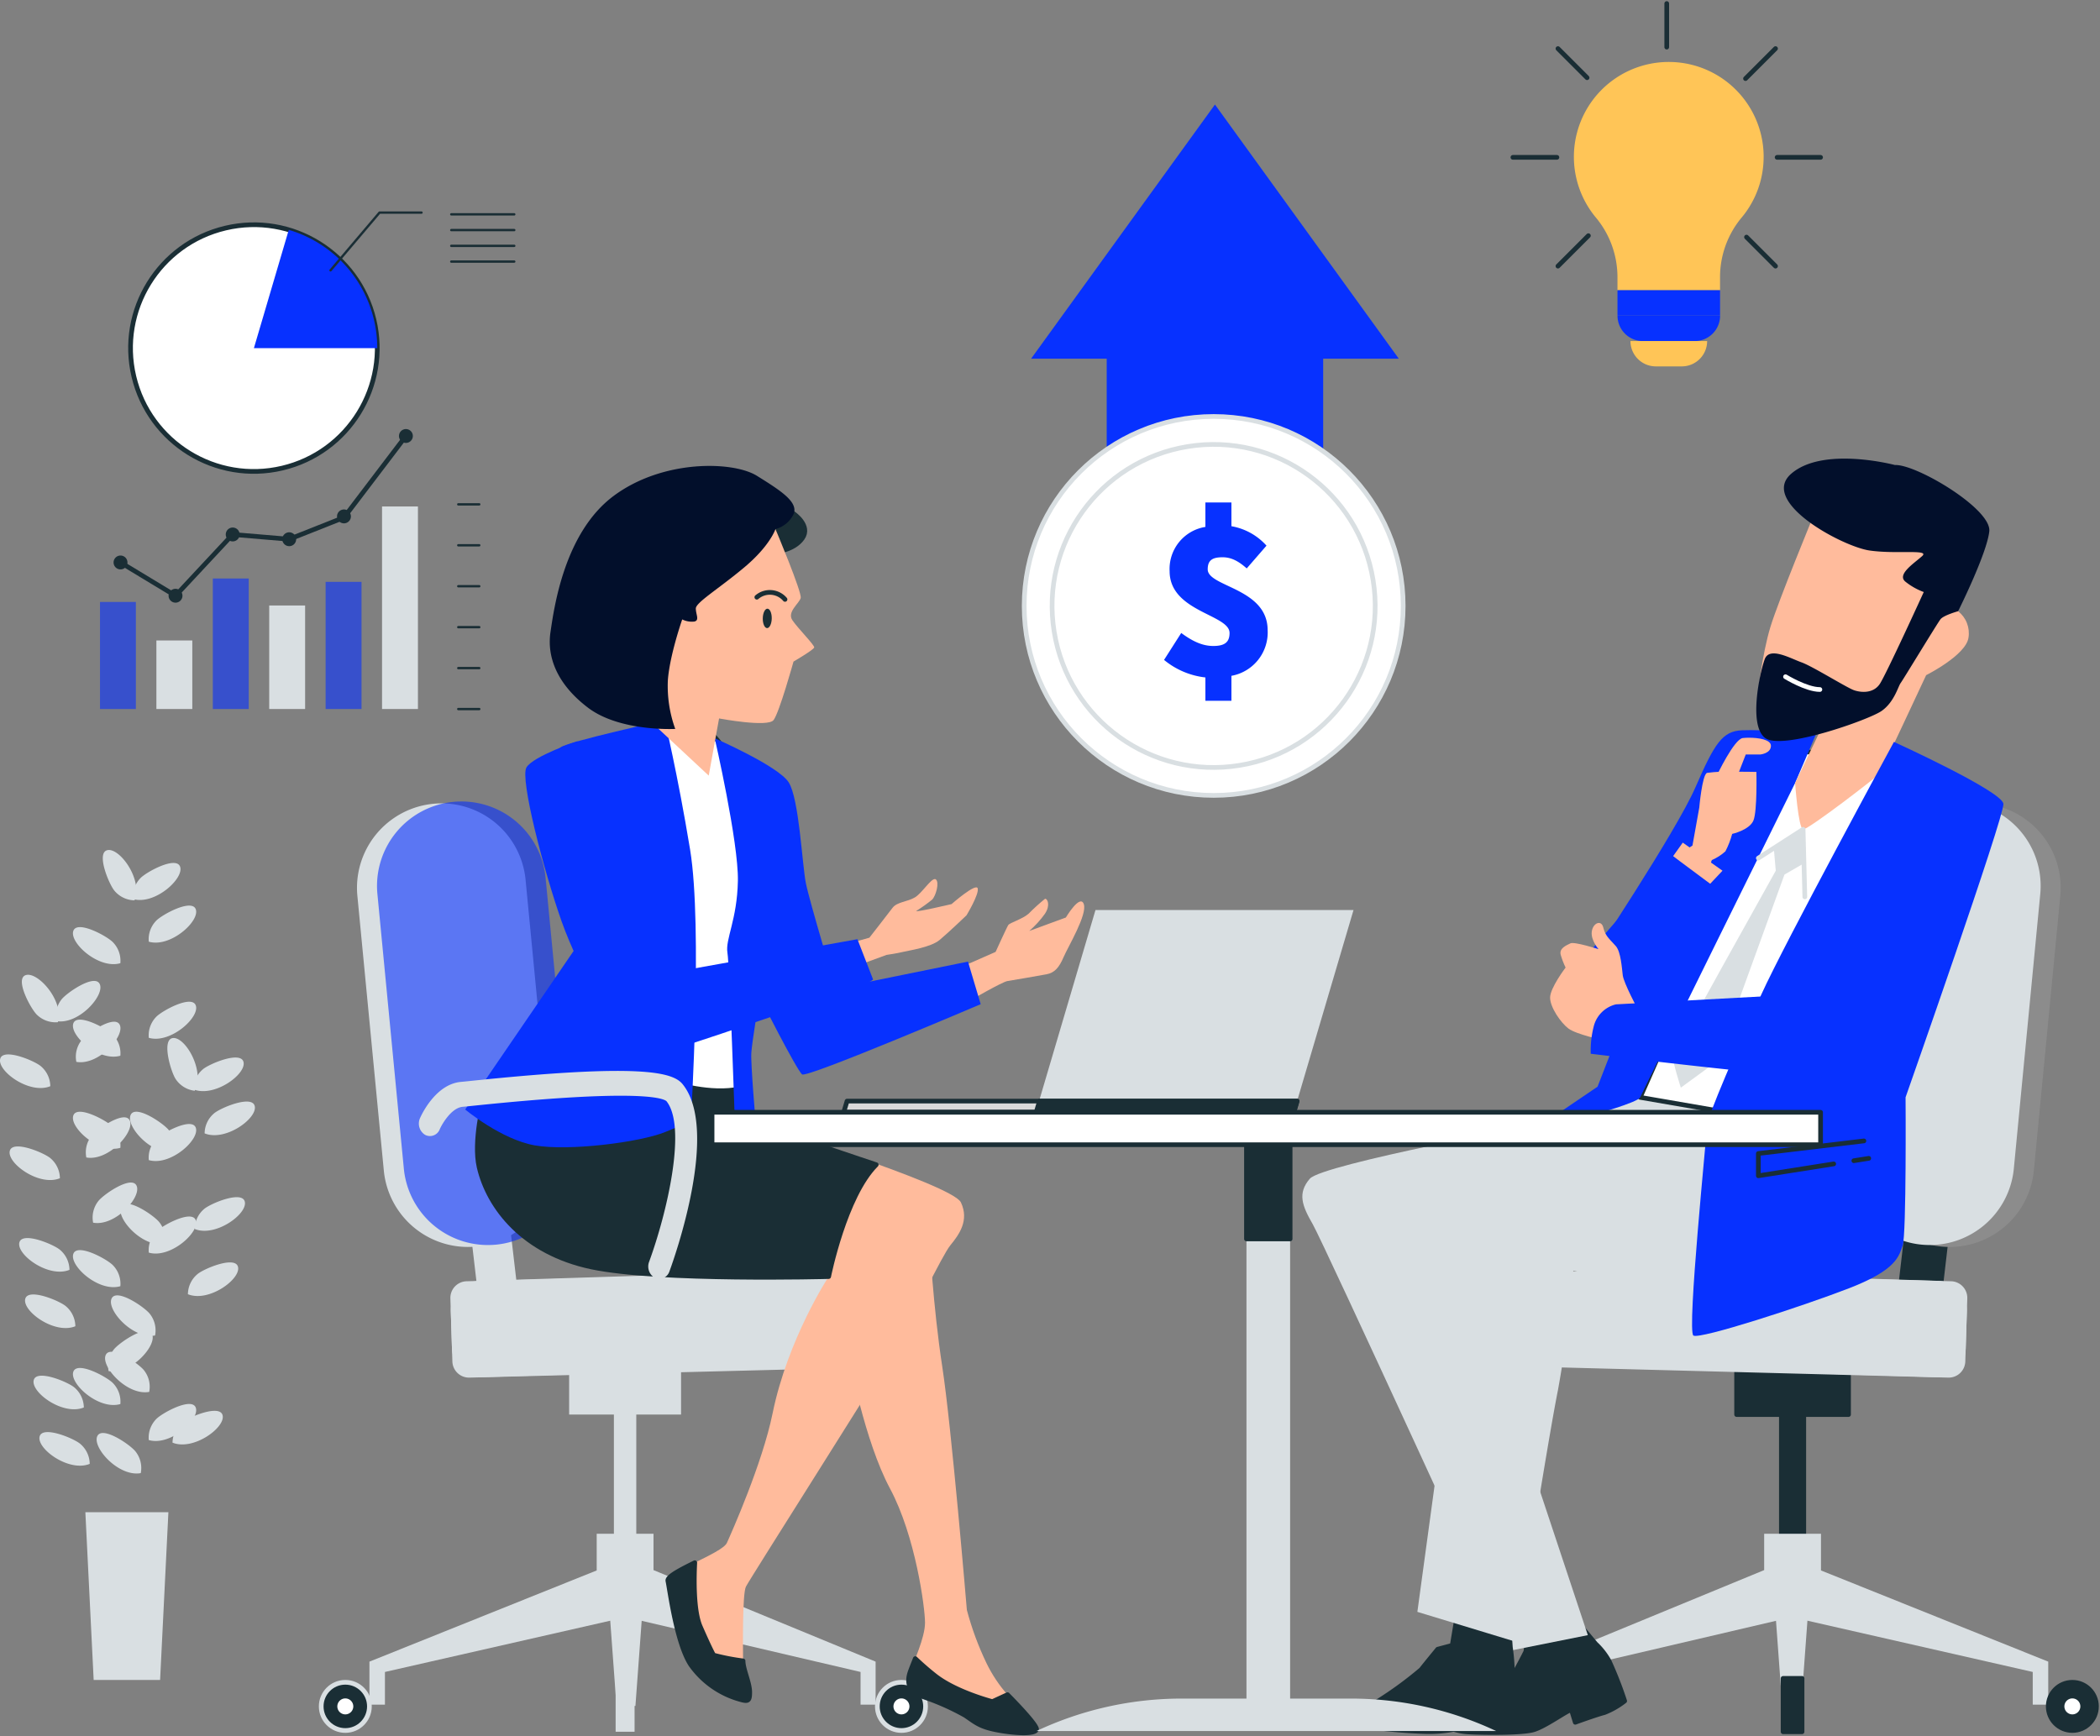 <svg id="Group_30769" data-name="Group 30769" xmlns="http://www.w3.org/2000/svg" xmlns:xlink="http://www.w3.org/1999/xlink" width="447.242" height="369.865" viewBox="0 0 447.242 369.865">
  <rect x="0" y="0" width="447.242" height="369.865" fill="#808080" stroke="none"/>
  <defs>
    <clipPath id="clip-path">
      <rect id="Rectangle_50738" data-name="Rectangle 50738" width="447.242" height="369.865" fill="none"/>
    </clipPath>
    <clipPath id="clip-path-3">
      <rect id="Rectangle_50691" data-name="Rectangle 50691" width="7.645" height="22.806" fill="none"/>
    </clipPath>
    <clipPath id="clip-path-4">
      <rect id="Rectangle_50694" data-name="Rectangle 50694" width="7.645" height="27.801" fill="none"/>
    </clipPath>
    <clipPath id="clip-path-5">
      <rect id="Rectangle_50697" data-name="Rectangle 50697" width="7.645" height="27.088" fill="none"/>
    </clipPath>
    <clipPath id="clip-path-6">
      <path id="Path_20988" data-name="Path 20988" d="M262.884,69.868l-2.042,4.6s-7.659,18.549-9.361,24.165-2.892,14.807-2.553,15.827,2.553,4.595,6.468,4.765,7.318.172,7.318.172l-5.956,12.423s.681,9.7,1.7,9.869,16-11.4,16.337-11.913,9.871-20.932,9.871-20.932,8.509-4.255,9.019-8a5.948,5.948,0,0,0-2.213-5.616V90.632L295.218,79.4a73.352,73.352,0,0,0-19.74-8.679,40.33,40.33,0,0,0-9.317-1.407c-2.556,0-3.277.555-3.277.555" transform="translate(-248.871 -69.313)" fill="none"/>
    </clipPath>
    <radialGradient id="radial-gradient" cx="0.503" cy="0.499" r="0.419" gradientTransform="matrix(1.556, 0, 0, -1, 4.459, 7.322)" gradientUnits="objectBoundingBox">
      <stop offset="0" stop-color="#ffc8af"/>
      <stop offset="1" stop-color="#ffbb9c"/>
    </radialGradient>
    <clipPath id="clip-path-8">
      <path id="Path_20991" data-name="Path 20991" d="M261.382,87.853c-.465.924-.367,1.912.22,2.209s1.441-.212,1.906-1.134.369-1.911-.218-2.207a.792.792,0,0,0-.366-.086,1.984,1.984,0,0,0-1.542,1.219" transform="translate(-261.089 -86.634)" fill="none"/>
    </clipPath>
    <radialGradient id="radial-gradient-2" cx="0.5" cy="0.472" r="0.421" gradientTransform="matrix(1.217, 0, 0, -1, 27.908, 128.654)" xlink:href="#radial-gradient"/>
    <clipPath id="clip-path-10">
      <path id="Path_20998" data-name="Path 20998" d="M248.58,104.513c-1.857.206-5.568,8.046-5.568,8.046l4.744-.826,1.444-3.713h3.095s2.269-.208,2.269-1.858c0-1.319-2.639-1.715-4.646-1.715a12.264,12.264,0,0,0-1.337.066" transform="translate(-243.012 -104.447)" fill="none"/>
    </clipPath>
    <radialGradient id="radial-gradient-3" cx="0.5" cy="0.5" r="0.615" gradientTransform="matrix(0.702, 0, 0, -1, -9.423, 52.446)" xlink:href="#radial-gradient"/>
    <clipPath id="clip-path-11">
      <path id="Path_20999" data-name="Path 20999" d="M243.3,109.512c-1.032.414-1.65,7.428-1.65,7.428l-1.443,8.046-1.858,1.237,5.365,3.507.618-1.649a10.527,10.527,0,0,0,2.889-1.858,18.435,18.435,0,0,0,1.443-3.713s3.715-.826,4.539-2.887.618-10.315.618-10.315-2.373-.053-4.873-.053a33.729,33.729,0,0,0-5.648.257" transform="translate(-238.349 -109.255)" fill="none"/>
    </clipPath>
    <radialGradient id="radial-gradient-4" cx="0.494" cy="0.5" r="0.443" gradientTransform="matrix(1.306, 0, 0, -1, 6.997, 20.073)" xlink:href="#radial-gradient"/>
    <clipPath id="clip-path-12">
      <path id="Path_21000" data-name="Path 21000" d="M236.84,122.188l7.222,6.6,3.3-3.507L238.9,119.3Z" transform="translate(-236.84 -119.299)" fill="none"/>
    </clipPath>
    <radialGradient id="radial-gradient-5" cx="0.5" cy="0.5" r="0.528" gradientTransform="matrix(0.902, 0, 0, -1, -3.321, 40.121)" xlink:href="#radial-gradient"/>
    <clipPath id="clip-path-14">
      <path id="Path_21002" data-name="Path 21002" d="M228.3,132.543c-.206,1.857,1.446,3.712,1.446,3.712s-5.159-1.65-5.983-1.237-2.476,1.032-2.063,2.476a17.575,17.575,0,0,0,1.031,2.681s-3.3,4.333-3.3,6.4,2.27,5.363,3.921,6.6,7.426,2.475,7.426,2.475l7.428-6.394s-3.1-5.777-3.3-7.428-.414-4.951-1.446-6.189-2.269-2.063-2.681-3.919c-.163-.731-.549-1.046-.97-1.047-.648,0-1.38.748-1.506,1.873" transform="translate(-219.426 -130.67)" fill="none"/>
    </clipPath>
    <radialGradient id="radial-gradient-6" cx="0.5" cy="0.5" r="0.442" gradientTransform="matrix(1.33, 0, 0, -1, 5.81, 13.874)" xlink:href="#radial-gradient"/>
    <clipPath id="clip-path-16">
      <rect id="Rectangle_50721" data-name="Rectangle 50721" width="41.617" height="94.485" fill="none"/>
    </clipPath>
    <clipPath id="clip-path-17">
      <path id="Path_21016" data-name="Path 21016" d="M120.231,200.871s3.215,17.557,8.655,27.7,7.465,25.375,7.465,28.59-2.472,8.409-3.214,10.635-.011,4.191,2.215,4.933a52.88,52.88,0,0,1,9.507,4.152c2.225,1.485,3.036,2.427,6.993,3.168s7.993.852,8.242-.137-6.182-7.419-6.182-7.419a29.787,29.787,0,0,1-4.453-6.678,63.676,63.676,0,0,1-4.2-11.375s-3.262-38.977-5.24-51.837-2.72-27.2-2.72-27.2Z" transform="translate(-120.231 -175.397)" fill="none"/>
    </clipPath>
    <radialGradient id="radial-gradient-7" cx="0.497" cy="0.499" r="0.377" gradientTransform="matrix(2.63, 0, 0, -1, 7.352, 2.009)" xlink:href="#radial-gradient"/>
    <clipPath id="clip-path-19">
      <path id="Path_21019" data-name="Path 21019" d="M68.959,157.167s-2.228,8.711-1.013,14.181,9.523,18.234,23.906,21.273,50.539,2.055,50.539,2.055-8.708,13.23-11.953,29.173c-2.15,10.552-8.712,25.326-9.726,27.555s-12.966,6.28-12.561,8.1,1.823,13.17,4.863,17.83a19.1,19.1,0,0,0,10.13,7.294c2.027.606,2.431.606,2.431-1.419s-1.417-4.862-1.417-6.686-.2-14.183.608-15.8,27.351-43.356,31.4-50.244,10.331-20.261,12.156-22.49,4.052-5.267,2.228-9.116-43.68-16.761-43.68-16.761l-2.2-7.783-20.867-1.216Z" transform="translate(-67.584 -153.114)" fill="none"/>
    </clipPath>
    <radialGradient id="radial-gradient-8" cx="0.499" cy="0.5" r="0.449" gradientTransform="matrix(1.251, 0, 0, -1, 0.239, 2.112)" xlink:href="#radial-gradient"/>
    <clipPath id="clip-path-21">
      <path id="Path_21027" data-name="Path 21027" d="M154.108,127.268a42.02,42.02,0,0,0-3.5,3.18c-1.273,1.113-3.976,1.911-4.3,2.386s-2.705,5.729-2.705,5.729l-7.956,3.5,2.546,6.841s6.842-3.978,7.956-4.136,6.523-1.115,8.273-1.432,2.705-1.434,3.66-3.66,5.091-9.069,4.3-11.3-3.818,2.865-3.818,2.865l-7.8,2.865a20.784,20.784,0,0,0,3.34-3.66c1.208-1.811.555-3.194.077-3.194a.229.229,0,0,0-.077.014" transform="translate(-135.652 -127.254)" fill="none"/>
    </clipPath>
    <radialGradient id="radial-gradient-9" cx="0.487" cy="0.524" r="0.536" gradientTransform="matrix(0.827, 0, 0, -1, -1.286, 15.78)" xlink:href="#radial-gradient"/>
    <clipPath id="clip-path-23">
      <path id="Path_21029" data-name="Path 21029" d="M134.853,128.357c-1.59.954-3.818.954-4.772,2.227s-4.933,6.364-4.933,6.364l-6.206,1.751.319,5.41,9.547-3.5s2.227-.317,3.5-.636,5.887-.954,7.8-2.546,5.728-5.251,5.728-5.251,2.705-4.455,2.388-5.728-5.57,3.34-5.57,3.34-8.114,1.909-7.477,1.434a33.881,33.881,0,0,0,3.341-2.388c.794-.8,1.59-3.659.794-4.3a.341.341,0,0,0-.221-.077c-.912,0-2.774,3.02-4.234,3.9" transform="translate(-118.942 -124.462)" fill="none"/>
    </clipPath>
    <radialGradient id="radial-gradient-10" cx="0.495" cy="0.5" r="0.635" gradientTransform="matrix(0.664, 0, 0, -1, -2.032, 18.589)" xlink:href="#radial-gradient"/>
    <clipPath id="clip-path-25">
      <path id="Path_21033" data-name="Path 21033" d="M94.032,82.145C85.273,93.293,89.4,111.839,89.4,111.839l4.607,4.352,12.323,11.488,2.2-12.18s10.382,1.957,11.61.345,4.244-12.459,4.244-12.459,4.315-2.515,4.408-3.009-3.439-4.029-4.643-5.792,1.441-3.567,1.763-4.736-5.371-14.684-5.371-14.684a36.975,36.975,0,0,0-7.65-.763c-5.889,0-13.846,1.365-18.857,7.744" transform="translate(-88.43 -74.401)" fill="none"/>
    </clipPath>
    <radialGradient id="radial-gradient-11" cx="0.535" cy="0.5" r="0.444" gradientTransform="matrix(1.222, 0, 0, -1, 0.66, 9.682)" xlink:href="#radial-gradient"/>
  </defs>
  <g id="Group_30768" data-name="Group 30768" clip-path="url(#clip-path)">
    <line id="Line_76" data-name="Line 76" x2="11.023" y2="105.631" transform="translate(12.086 218.082)" fill="#d9dfe2"/>
    <line id="Line_77" data-name="Line 77" x1="4.998" y1="5.278" transform="translate(16.335 298.221)" fill="#d9dfe2"/>
    <g id="Group_30724" data-name="Group 30724">
      <g id="Group_30723" data-name="Group 30723" clip-path="url(#clip-path)">
        <path id="Path_20915" data-name="Path 20915" d="M15.459,201.542a5.661,5.661,0,0,0-1.989-4.24c-1.283-1.145-8.034-3.985-8.675-1.607-.7,2.585,6.214,7.664,10.664,5.846" transform="translate(2.395 98.26)" fill="#d9dfe2"/>
        <line id="Line_78" data-name="Line 78" x1="6.427" y1="4.005" transform="translate(11.427 295.797)" fill="#d9dfe2"/>
        <line id="Line_79" data-name="Line 79" x1="4.998" y1="5.278" transform="translate(17.589 310.234)" fill="#d9dfe2"/>
        <path id="Path_20916" data-name="Path 20916" d="M16.292,209.527a5.661,5.661,0,0,0-1.989-4.24c-1.283-1.145-8.034-3.985-8.675-1.607-.7,2.585,6.214,7.664,10.664,5.846" transform="translate(2.815 102.288)" fill="#d9dfe2"/>
        <line id="Line_80" data-name="Line 80" x1="6.427" y1="4.005" transform="translate(12.681 307.81)" fill="#d9dfe2"/>
        <line id="Line_81" data-name="Line 81" x1="4.998" y1="5.279" transform="translate(13.276 268.904)" fill="#d9dfe2"/>
        <path id="Path_20917" data-name="Path 20917" d="M13.426,182.057a5.661,5.661,0,0,0-1.989-4.24c-1.283-1.145-8.034-3.985-8.675-1.608-.7,2.586,6.214,7.665,10.664,5.848" transform="translate(1.369 88.43)" fill="#d9dfe2"/>
        <line id="Line_82" data-name="Line 82" x1="6.427" y1="4.005" transform="translate(8.367 266.482)" fill="#d9dfe2"/>
        <line id="Line_83" data-name="Line 83" x1="4.998" y1="5.278" transform="translate(14.53 280.919)" fill="#d9dfe2"/>
        <path id="Path_20918" data-name="Path 20918" d="M14.259,190.042a5.661,5.661,0,0,0-1.989-4.24c-1.283-1.145-8.034-3.985-8.675-1.607-.7,2.585,6.214,7.664,10.664,5.846" transform="translate(1.789 92.458)" fill="#d9dfe2"/>
        <line id="Line_84" data-name="Line 84" x1="6.427" y1="4.005" transform="translate(9.621 278.495)" fill="#d9dfe2"/>
        <line id="Line_85" data-name="Line 85" x1="4.998" y1="5.278" transform="translate(11.239 249.391)" fill="#d9dfe2"/>
        <path id="Path_20919" data-name="Path 20919" d="M12.072,169.086a5.661,5.661,0,0,0-1.989-4.24c-1.283-1.145-8.034-3.985-8.675-1.607-.7,2.585,6.214,7.664,10.664,5.846" transform="translate(0.686 81.886)" fill="#d9dfe2"/>
        <line id="Line_86" data-name="Line 86" x1="6.427" y1="4.005" transform="translate(6.331 246.967)" fill="#d9dfe2"/>
        <line id="Line_87" data-name="Line 87" x1="4.998" y1="5.278" transform="translate(9.194 229.791)" fill="#d9dfe2"/>
        <path id="Path_20920" data-name="Path 20920" d="M10.713,156.058a5.667,5.667,0,0,0-1.989-4.24C7.439,150.673.689,147.833.049,150.21c-.7,2.586,6.212,7.665,10.664,5.848" transform="translate(0 75.313)" fill="#d9dfe2"/>
        <line id="Line_88" data-name="Line 88" x1="6.427" y1="4.005" transform="translate(4.286 227.367)" fill="#d9dfe2"/>
        <line id="Line_89" data-name="Line 89" y1="6.197" x2="3.8" transform="translate(20.493 290.193)" fill="#d9dfe2"/>
        <path id="Path_20921" data-name="Path 20921" d="M15.414,196.99a5.662,5.662,0,0,1,1.071-4.559c1.019-1.386,7.038-5.559,8.156-3.364,1.216,2.386-4.5,8.782-9.227,7.923" transform="translate(7.72 95.065)" fill="#d9dfe2"/>
        <line id="Line_90" data-name="Line 90" y1="5.532" x2="5.788" transform="translate(23.134 286.523)" fill="#d9dfe2"/>
        <line id="Line_91" data-name="Line 91" y1="6.197" x2="3.8" transform="translate(17.194 258.58)" fill="#d9dfe2"/>
        <path id="Path_20922" data-name="Path 20922" d="M13.221,175.977a5.662,5.662,0,0,1,1.071-4.559c1.019-1.386,7.038-5.559,8.156-3.364,1.216,2.386-4.5,8.782-9.227,7.923" transform="translate(6.614 84.464)" fill="#d9dfe2"/>
        <line id="Line_92" data-name="Line 92" y1="5.532" x2="5.788" transform="translate(19.835 254.91)" fill="#d9dfe2"/>
        <line id="Line_93" data-name="Line 93" y1="6.197" x2="3.8" transform="translate(15.744 244.687)" fill="#d9dfe2"/>
        <path id="Path_20923" data-name="Path 20923" d="M12.257,166.743a5.662,5.662,0,0,1,1.071-4.559c1.019-1.386,7.038-5.559,8.156-3.364,1.216,2.386-4.5,8.782-9.227,7.923" transform="translate(6.127 79.806)" fill="#d9dfe2"/>
        <line id="Line_94" data-name="Line 94" y1="5.532" x2="5.788" transform="translate(18.385 241.017)" fill="#d9dfe2"/>
        <line id="Line_95" data-name="Line 95" y1="6.197" x2="3.8" transform="translate(13.619 224.32)" fill="#d9dfe2"/>
        <path id="Path_20924" data-name="Path 20924" d="M10.844,153.206a5.662,5.662,0,0,1,1.071-4.559c1.019-1.386,7.038-5.559,8.156-3.364,1.216,2.386-4.5,8.782-9.227,7.923" transform="translate(5.415 72.977)" fill="#d9dfe2"/>
        <line id="Line_96" data-name="Line 96" y1="5.532" x2="5.788" transform="translate(16.259 220.65)" fill="#d9dfe2"/>
        <path id="Path_20925" data-name="Path 20925" d="M8.009,147.432a5.662,5.662,0,0,1,1.071-4.559c1.019-1.386,7.038-5.559,8.156-3.364,1.216,2.386-4.5,8.782-9.227,7.923" transform="translate(3.984 70.064)" fill="#d9dfe2"/>
        <line id="Line_97" data-name="Line 97" y1="5.532" x2="5.788" transform="translate(11.993 211.964)" fill="#d9dfe2"/>
        <path id="Path_20926" data-name="Path 20926" d="M10.768,148.112a5.66,5.66,0,0,1-4.422-1.544c-1.271-1.158-4.789-7.581-2.49-8.463,2.5-.958,8.263,5.394,6.912,10.006" transform="translate(1.561 69.623)" fill="#d9dfe2"/>
        <line id="Line_98" data-name="Line 98" x1="4.894" y1="6.335" transform="translate(7.435 211.399)" fill="#d9dfe2"/>
        <line id="Line_99" data-name="Line 99" x1="10.962" y2="105.639" transform="translate(30.2 232.629)" fill="#d9dfe2"/>
        <line id="Line_100" data-name="Line 100" x1="3.803" y1="6.194" transform="translate(28.82 311.926)" fill="#d9dfe2"/>
        <path id="Path_20927" data-name="Path 20927" d="M23.078,211.432A5.657,5.657,0,0,0,22,206.873c-1.019-1.384-7.041-5.553-8.157-3.359-1.214,2.388,4.5,8.78,9.232,7.918" transform="translate(6.902 102.353)" fill="#d9dfe2"/>
        <line id="Line_101" data-name="Line 101" x1="5.464" y1="5.243" transform="translate(24.516 308.542)" fill="#d9dfe2"/>
        <line id="Line_102" data-name="Line 102" x1="3.803" y1="6.194" transform="translate(31.863 282.609)" fill="#d9dfe2"/>
        <path id="Path_20928" data-name="Path 20928" d="M25.1,191.946a5.657,5.657,0,0,0-1.074-4.559c-1.019-1.384-7.041-5.553-8.157-3.36-1.214,2.388,4.5,8.78,9.232,7.918" transform="translate(7.922 92.523)" fill="#d9dfe2"/>
        <line id="Line_103" data-name="Line 103" x1="5.464" y1="5.243" transform="translate(27.558 279.226)" fill="#d9dfe2"/>
        <line id="Line_104" data-name="Line 104" x1="3.803" y1="6.194" transform="translate(30.616 294.623)" fill="#d9dfe2"/>
        <path id="Path_20929" data-name="Path 20929" d="M24.272,199.931a5.653,5.653,0,0,0-1.074-4.557c-1.019-1.386-7.041-5.555-8.157-3.359-1.214,2.386,4.5,8.779,9.232,7.917" transform="translate(7.504 96.552)" fill="#d9dfe2"/>
        <line id="Line_105" data-name="Line 105" x1="5.464" y1="5.243" transform="translate(26.311 291.24)" fill="#d9dfe2"/>
        <line id="Line_106" data-name="Line 106" x1="3.803" y1="6.194" transform="translate(33.888 263.093)" fill="#d9dfe2"/>
        <path id="Path_20930" data-name="Path 20930" d="M26.446,178.974a5.657,5.657,0,0,0-1.074-4.559c-1.019-1.384-7.041-5.553-8.157-3.36-1.214,2.388,4.5,8.78,9.232,7.918" transform="translate(8.601 85.979)" fill="#d9dfe2"/>
        <line id="Line_107" data-name="Line 107" x1="5.464" y1="5.243" transform="translate(29.583 259.71)" fill="#d9dfe2"/>
        <line id="Line_108" data-name="Line 108" x1="3.803" y1="6.194" transform="translate(35.922 243.492)" fill="#d9dfe2"/>
        <path id="Path_20931" data-name="Path 20931" d="M27.8,165.945a5.653,5.653,0,0,0-1.074-4.557c-1.019-1.386-7.041-5.556-8.157-3.361-1.214,2.388,4.5,8.78,9.232,7.918" transform="translate(9.283 79.406)" fill="#d9dfe2"/>
        <line id="Line_109" data-name="Line 109" x1="5.464" y1="5.243" transform="translate(31.617 240.108)" fill="#d9dfe2"/>
        <line id="Line_110" data-name="Line 110" y1="5.281" x2="4.995" transform="translate(33.265 305.71)" fill="#d9dfe2"/>
        <path id="Path_20932" data-name="Path 20932" d="M24.423,206.523a5.66,5.66,0,0,1,1.987-4.241c1.282-1.145,8.031-3.99,8.673-1.613.7,2.586-6.209,7.668-10.661,5.854" transform="translate(12.32 100.769)" fill="#d9dfe2"/>
        <line id="Line_111" data-name="Line 111" y1="4.222" x2="6.802" transform="translate(36.742 303.07)" fill="#d9dfe2"/>
        <line id="Line_112" data-name="Line 112" y1="5.281" x2="4.995" transform="translate(36.546 274.095)" fill="#d9dfe2"/>
        <path id="Path_20933" data-name="Path 20933" d="M26.6,185.509a5.657,5.657,0,0,1,1.986-4.24c1.283-1.146,8.032-3.991,8.675-1.614.7,2.586-6.209,7.67-10.661,5.854" transform="translate(13.42 90.168)" fill="#d9dfe2"/>
        <line id="Line_113" data-name="Line 113" y1="4.222" x2="6.802" transform="translate(40.023 271.455)" fill="#d9dfe2"/>
        <line id="Line_114" data-name="Line 114" y1="5.281" x2="4.995" transform="translate(37.988 260.201)" fill="#d9dfe2"/>
        <path id="Path_20934" data-name="Path 20934" d="M27.562,176.274a5.656,5.656,0,0,1,1.987-4.24c1.282-1.146,8.031-3.991,8.673-1.614.7,2.586-6.209,7.67-10.661,5.854" transform="translate(13.903 85.509)" fill="#d9dfe2"/>
        <line id="Line_115" data-name="Line 115" y1="4.222" x2="6.802" transform="translate(41.465 257.561)" fill="#d9dfe2"/>
        <line id="Line_116" data-name="Line 116" y1="5.281" x2="4.995" transform="translate(40.101 239.833)" fill="#d9dfe2"/>
        <path id="Path_20935" data-name="Path 20935" d="M28.966,162.736a5.657,5.657,0,0,1,1.986-4.24c1.283-1.146,8.032-3.991,8.675-1.614.7,2.586-6.209,7.67-10.661,5.854" transform="translate(14.612 78.68)" fill="#d9dfe2"/>
        <line id="Line_117" data-name="Line 117" y1="4.222" x2="6.802" transform="translate(43.578 237.193)" fill="#d9dfe2"/>
        <path id="Path_20936" data-name="Path 20936" d="M27.38,156.5a5.662,5.662,0,0,1,1.986-4.241c1.283-1.145,8.032-3.99,8.675-1.613.7,2.586-6.209,7.668-10.661,5.854" transform="translate(13.812 75.535)" fill="#d9dfe2"/>
        <line id="Line_118" data-name="Line 118" y1="4.222" x2="6.802" transform="translate(41.192 227.815)" fill="#d9dfe2"/>
        <path id="Path_20937" data-name="Path 20937" d="M29.519,158.2a5.656,5.656,0,0,1-4.008-2.421c-1.006-1.395-3.126-8.406-.7-8.8,2.645-.423,6.975,6.979,4.7,11.216" transform="translate(11.952 74.141)" fill="#d9dfe2"/>
        <line id="Line_119" data-name="Line 119" x1="3.484" y1="7.208" transform="translate(37.987 225.131)" fill="#d9dfe2"/>
        <line id="Line_120" data-name="Line 120" y2="133.586" transform="translate(28.6 189.613)" fill="#d9dfe2"/>
        <line id="Line_121" data-name="Line 121" x1="4.423" y1="5.768" transform="translate(24.283 297.345)" fill="#d9dfe2"/>
        <path id="Path_20938" data-name="Path 20938" d="M20.422,201.365a5.656,5.656,0,0,0-1.539-4.423c-1.157-1.271-7.577-4.8-8.46-2.5-.961,2.5,5.383,8.269,10,6.922" transform="translate(5.209 97.709)" fill="#d9dfe2"/>
        <line id="Line_122" data-name="Line 122" x1="5.977" y1="4.65" transform="translate(19.653 294.425)" fill="#d9dfe2"/>
        <line id="Line_123" data-name="Line 123" x1="4.423" y1="5.768" transform="translate(24.283 272.241)" fill="#d9dfe2"/>
        <path id="Path_20939" data-name="Path 20939" d="M20.422,184.679a5.656,5.656,0,0,0-1.539-4.423c-1.157-1.271-7.577-4.8-8.46-2.5-.961,2.5,5.383,8.269,10,6.922" transform="translate(5.209 89.292)" fill="#d9dfe2"/>
        <line id="Line_124" data-name="Line 124" x1="5.977" y1="4.65" transform="translate(19.653 269.321)" fill="#d9dfe2"/>
        <line id="Line_125" data-name="Line 125" x1="4.423" y1="5.768" transform="translate(24.283 242.767)" fill="#d9dfe2"/>
        <path id="Path_20940" data-name="Path 20940" d="M20.422,165.088a5.656,5.656,0,0,0-1.539-4.423c-1.157-1.273-7.577-4.8-8.46-2.5-.961,2.5,5.383,8.269,10,6.922" transform="translate(5.209 79.408)" fill="#d9dfe2"/>
        <line id="Line_126" data-name="Line 126" x1="5.977" y1="4.65" transform="translate(19.653 239.847)" fill="#d9dfe2"/>
        <line id="Line_127" data-name="Line 127" x1="4.423" y1="5.768" transform="translate(24.283 223.146)" fill="#d9dfe2"/>
        <path id="Path_20941" data-name="Path 20941" d="M20.422,152.047a5.656,5.656,0,0,0-1.539-4.423c-1.157-1.273-7.577-4.8-8.46-2.5-.961,2.5,5.383,8.269,10,6.922" transform="translate(5.209 72.829)" fill="#d9dfe2"/>
        <line id="Line_128" data-name="Line 128" x1="5.977" y1="4.65" transform="translate(19.653 220.226)" fill="#d9dfe2"/>
        <line id="Line_129" data-name="Line 129" x1="4.423" y1="5.768" transform="translate(24.283 203.44)" fill="#d9dfe2"/>
        <path id="Path_20942" data-name="Path 20942" d="M20.422,138.948a5.656,5.656,0,0,0-1.539-4.423c-1.157-1.273-7.577-4.8-8.46-2.5-.961,2.5,5.383,8.269,10,6.922" transform="translate(5.209 66.221)" fill="#d9dfe2"/>
        <line id="Line_130" data-name="Line 130" x1="5.977" y1="4.65" transform="translate(19.653 200.519)" fill="#d9dfe2"/>
        <line id="Line_131" data-name="Line 131" y1="5.768" x2="4.423" transform="translate(28.609 305.011)" fill="#d9dfe2"/>
        <path id="Path_20943" data-name="Path 20943" d="M21.072,206.461a5.656,5.656,0,0,1,1.539-4.423c1.155-1.273,7.577-4.8,8.46-2.5.961,2.5-5.385,8.269-10,6.922" transform="translate(10.614 100.28)" fill="#d9dfe2"/>
        <line id="Line_132" data-name="Line 132" y1="4.902" x2="6.331" transform="translate(31.685 301.84)" fill="#d9dfe2"/>
        <line id="Line_133" data-name="Line 133" y1="5.768" x2="4.423" transform="translate(28.609 265.084)" fill="#d9dfe2"/>
        <path id="Path_20944" data-name="Path 20944" d="M21.072,179.922a5.656,5.656,0,0,1,1.539-4.423c1.155-1.271,7.577-4.8,8.46-2.5.961,2.5-5.385,8.269-10,6.922" transform="translate(10.614 86.892)" fill="#d9dfe2"/>
        <line id="Line_134" data-name="Line 134" y1="4.902" x2="6.331" transform="translate(31.685 261.913)" fill="#d9dfe2"/>
        <line id="Line_135" data-name="Line 135" y1="5.768" x2="4.423" transform="translate(28.609 245.378)" fill="#d9dfe2"/>
        <path id="Path_20945" data-name="Path 20945" d="M21.072,166.824a5.656,5.656,0,0,1,1.539-4.423c1.155-1.271,7.577-4.8,8.46-2.5.961,2.5-5.385,8.269-10,6.922" transform="translate(10.614 80.284)" fill="#d9dfe2"/>
        <line id="Line_136" data-name="Line 136" y1="4.9" x2="6.331" transform="translate(31.685 242.208)" fill="#d9dfe2"/>
        <line id="Line_137" data-name="Line 137" y1="5.768" x2="4.423" transform="translate(28.609 219.331)" fill="#d9dfe2"/>
        <path id="Path_20946" data-name="Path 20946" d="M21.072,149.511a5.656,5.656,0,0,1,1.539-4.423c1.155-1.273,7.577-4.8,8.46-2.5.961,2.5-5.385,8.269-10,6.922" transform="translate(10.614 71.55)" fill="#d9dfe2"/>
        <line id="Line_138" data-name="Line 138" y1="4.902" x2="6.331" transform="translate(31.685 216.159)" fill="#d9dfe2"/>
        <line id="Line_139" data-name="Line 139" y1="5.768" x2="4.423" transform="translate(28.609 198.853)" fill="#d9dfe2"/>
        <path id="Path_20947" data-name="Path 20947" d="M21.072,135.9a5.656,5.656,0,0,1,1.539-4.423c1.155-1.273,7.577-4.8,8.46-2.5.961,2.5-5.385,8.269-10,6.922" transform="translate(10.614 64.683)" fill="#d9dfe2"/>
        <line id="Line_140" data-name="Line 140" y1="4.902" x2="6.331" transform="translate(31.685 195.682)" fill="#d9dfe2"/>
        <path id="Path_20948" data-name="Path 20948" d="M18.851,129.863a5.656,5.656,0,0,1,1.539-4.423c1.155-1.271,7.577-4.8,8.46-2.5.961,2.5-5.385,8.269-10,6.922" transform="translate(9.494 61.638)" fill="#d9dfe2"/>
        <line id="Line_141" data-name="Line 141" y1="4.9" x2="6.331" transform="translate(28.344 186.601)" fill="#d9dfe2"/>
        <path id="Path_20949" data-name="Path 20949" d="M21.312,131.062a5.661,5.661,0,0,1-4.237-1.993c-1.145-1.285-3.978-8.038-1.6-8.676,2.588-.694,7.658,6.221,5.836,10.67" transform="translate(7.341 60.711)" fill="#d9dfe2"/>
        <line id="Line_142" data-name="Line 142" x1="4.21" y1="6.809" transform="translate(24.443 184.964)" fill="#d9dfe2"/>
        <path id="Path_20950" data-name="Path 20950" d="M28,249.834H13.853L12.084,214.1H29.768Z" transform="translate(6.096 108.012)" fill="#d9dfe2"/>
        <path id="Path_20951" data-name="Path 20951" d="M263.211,28.983a20.207,20.207,0,1,0-35.733,12.927,19.845,19.845,0,0,1,4.6,12.716v2.768h21.845v-2.77a19.8,19.8,0,0,1,4.593-12.7,20.109,20.109,0,0,0,4.691-12.939" transform="translate(112.398 4.427)" fill="#ffc557"/>
        <rect id="Rectangle_50689" data-name="Rectangle 50689" width="21.845" height="5.404" transform="translate(344.48 61.825)" fill="#0731ff"/>
        <path id="Path_20952" data-name="Path 20952" d="M245.411,50.1H234.373a5.4,5.4,0,0,1-5.4-5.4h21.847a5.4,5.4,0,0,1-5.4,5.4" transform="translate(115.511 22.548)" fill="#0731ff"/>
        <path id="Path_20953" data-name="Path 20953" d="M241.73,53.686h-5.524a5.4,5.4,0,0,1-5.4-5.4h16.333a5.4,5.4,0,0,1-5.4,5.4" transform="translate(116.435 24.357)" fill="#ffc557"/>
        <line id="Line_143" data-name="Line 143" x2="9.256" transform="translate(378.478 33.516)" fill="none" stroke="#1a2e35" stroke-linecap="round" stroke-linejoin="round" stroke-width="1"/>
        <line id="Line_144" data-name="Line 144" x2="9.376" transform="translate(322.204 33.516)" fill="none" stroke="#1a2e35" stroke-linecap="round" stroke-linejoin="round" stroke-width="1"/>
        <line id="Line_145" data-name="Line 145" y1="9.283" transform="translate(354.969 0.751)" fill="none" stroke="#1a2e35" stroke-linecap="round" stroke-linejoin="round" stroke-width="1"/>
        <line id="Line_146" data-name="Line 146" y1="6.39" x2="6.39" transform="translate(371.748 10.348)" fill="none" stroke="#1a2e35" stroke-linecap="round" stroke-linejoin="round" stroke-width="1"/>
        <line id="Line_147" data-name="Line 147" y1="6.483" x2="6.483" transform="translate(331.801 50.202)" fill="none" stroke="#1a2e35" stroke-linecap="round" stroke-linejoin="round" stroke-width="1"/>
        <line id="Line_148" data-name="Line 148" x1="6.204" y1="6.204" transform="translate(331.801 10.349)" fill="none" stroke="#1a2e35" stroke-linecap="round" stroke-linejoin="round" stroke-width="1"/>
        <line id="Line_149" data-name="Line 149" x1="6.179" y1="6.179" transform="translate(371.958 50.506)" fill="none" stroke="#1a2e35" stroke-linecap="round" stroke-linejoin="round" stroke-width="1"/>
        <path id="Path_20954" data-name="Path 20954" d="M224.269,68.934,185.116,14.8l-39.153,54.13h16.1v60.145h46.1V68.934Z" transform="translate(73.636 7.468)" fill="#0731ff"/>
        <path id="Path_20955" data-name="Path 20955" d="M225.7,99.322a40.358,40.358,0,1,0-40.358,40.358A40.358,40.358,0,0,0,225.7,99.322" transform="translate(73.141 29.746)" fill="#fff"/>
        <circle id="Ellipse_3573" data-name="Ellipse 3573" cx="40.358" cy="40.358" r="40.358" transform="translate(218.123 88.71)" fill="none" stroke="#d9dfe2" stroke-linecap="round" stroke-linejoin="round" stroke-width="1"/>
        <path id="Path_20956" data-name="Path 20956" d="M217.75,97.326a34.406,34.406,0,1,0-34.406,34.406A34.406,34.406,0,0,0,217.75,97.326" transform="translate(75.137 31.742)" fill="#fff"/>
        <circle id="Ellipse_3574" data-name="Ellipse 3574" cx="34.406" cy="34.406" r="34.406" transform="matrix(0.987, -0.16, 0.16, 0.987, 219.008, 100.618)" fill="none" stroke="#d9dfe2" stroke-linecap="round" stroke-linejoin="round" stroke-width="1"/>
        <path id="Path_20957" data-name="Path 20957" d="M186.844,98.346c0-9-12.763-9.2-12.763-12.961,0-1.977,1.038-2.571,3.165-2.571,1.831,0,3.363.791,5.145,2.374L186.6,80.34a13,13,0,0,0-7.47-4.142v-5.06h-5.542v5.21a9.063,9.063,0,0,0-7.619,9.433c0,8.657,12.764,9.2,12.764,13.158,0,1.929-.988,2.77-3.462,2.77-2.079,0-4.157-.791-6.829-2.77l-3.66,5.738a16.753,16.753,0,0,0,8.806,3.736v4.971h5.542v-5.317a9.392,9.392,0,0,0,7.717-9.722" transform="translate(83.128 35.888)" fill="#0731ff"/>
        <path id="Path_20958" data-name="Path 20958" d="M71.027,58.1A26.274,26.274,0,1,0,44.752,84.376,26.274,26.274,0,0,0,71.027,58.1" transform="translate(9.322 16.056)" fill="#fff"/>
        <circle id="Ellipse_3575" data-name="Ellipse 3575" cx="26.274" cy="26.274" r="26.274" transform="matrix(0.973, -0.23, 0.23, 0.973, 22.466, 54.623)" fill="none" stroke="#1a2e35" stroke-linecap="round" stroke-linejoin="round" stroke-width="1"/>
        <path id="Path_20959" data-name="Path 20959" d="M43.367,32.546,35.941,57.739H62.217a26.273,26.273,0,0,0-18.85-25.193" transform="translate(18.132 16.419)" fill="#0731ff"/>
        <path id="Path_20960" data-name="Path 20960" d="M46.788,42.4,57.223,30.1h8.944" transform="translate(23.604 15.184)" fill="none" stroke="#1a2e35" stroke-linecap="round" stroke-linejoin="round" stroke-width="0.5"/>
        <line id="Line_150" data-name="Line 150" x2="13.417" transform="translate(96.107 45.656)" fill="none" stroke="#1a2e35" stroke-linecap="round" stroke-linejoin="round" stroke-width="0.5"/>
        <line id="Line_151" data-name="Line 151" x2="13.417" transform="translate(96.107 49.01)" fill="none" stroke="#1a2e35" stroke-linecap="round" stroke-linejoin="round" stroke-width="0.5"/>
        <line id="Line_152" data-name="Line 152" x2="13.417" transform="translate(96.107 52.365)" fill="none" stroke="#1a2e35" stroke-linecap="round" stroke-linejoin="round" stroke-width="0.5"/>
        <line id="Line_153" data-name="Line 153" x2="13.417" transform="translate(96.107 55.719)" fill="none" stroke="#1a2e35" stroke-linecap="round" stroke-linejoin="round" stroke-width="0.5"/>
        <g id="Group_30716" data-name="Group 30716" transform="translate(21.295 128.218)" opacity="0.6">
          <g id="Group_30715" data-name="Group 30715">
            <g id="Group_30714" data-name="Group 30714" clip-path="url(#clip-path-3)">
              <rect id="Rectangle_50690" data-name="Rectangle 50690" width="7.646" height="22.806" transform="translate(0)" fill="#0731ff"/>
            </g>
          </g>
        </g>
        <rect id="Rectangle_50692" data-name="Rectangle 50692" width="7.646" height="14.602" transform="translate(33.308 136.422)" fill="#d9dfe2"/>
        <g id="Group_30719" data-name="Group 30719" transform="translate(45.323 123.223)" opacity="0.6">
          <g id="Group_30718" data-name="Group 30718">
            <g id="Group_30717" data-name="Group 30717" clip-path="url(#clip-path-4)">
              <rect id="Rectangle_50693" data-name="Rectangle 50693" width="7.646" height="27.801" fill="#0731ff"/>
            </g>
          </g>
        </g>
        <rect id="Rectangle_50695" data-name="Rectangle 50695" width="7.646" height="22.051" transform="translate(57.336 128.973)" fill="#d9dfe2"/>
        <g id="Group_30722" data-name="Group 30722" transform="translate(69.35 123.936)" opacity="0.6">
          <g id="Group_30721" data-name="Group 30721">
            <g id="Group_30720" data-name="Group 30720" clip-path="url(#clip-path-5)">
              <rect id="Rectangle_50696" data-name="Rectangle 50696" width="7.646" height="27.088" transform="translate(-0.001)" fill="#0731ff"/>
            </g>
          </g>
        </g>
        <rect id="Rectangle_50698" data-name="Rectangle 50698" width="7.646" height="43.141" transform="translate(81.364 107.883)" fill="#d9dfe2"/>
        <line id="Line_154" data-name="Line 154" x2="4.473" transform="translate(97.598 107.429)" fill="none" stroke="#1a2e35" stroke-linecap="round" stroke-linejoin="round" stroke-width="0.5"/>
        <line id="Line_155" data-name="Line 155" x2="4.473" transform="translate(97.598 116.15)" fill="none" stroke="#1a2e35" stroke-linecap="round" stroke-linejoin="round" stroke-width="0.5"/>
        <line id="Line_156" data-name="Line 156" x2="4.473" transform="translate(97.598 124.871)" fill="none" stroke="#1a2e35" stroke-linecap="round" stroke-linejoin="round" stroke-width="0.5"/>
        <line id="Line_157" data-name="Line 157" x2="4.473" transform="translate(97.598 133.592)" fill="none" stroke="#1a2e35" stroke-linecap="round" stroke-linejoin="round" stroke-width="0.5"/>
        <line id="Line_158" data-name="Line 158" x2="4.473" transform="translate(97.598 142.312)" fill="none" stroke="#1a2e35" stroke-linecap="round" stroke-linejoin="round" stroke-width="0.5"/>
        <line id="Line_159" data-name="Line 159" x2="4.473" transform="translate(97.598 151.033)" fill="none" stroke="#1a2e35" stroke-linecap="round" stroke-linejoin="round" stroke-width="0.5"/>
        <path id="Path_20961" data-name="Path 20961" d="M17.06,88.667l11.715,7.086L40.953,82.7l12.036,1.016L64.65,79.09,77.841,61.731" transform="translate(8.606 31.142)" fill="none" stroke="#1a2e35" stroke-linecap="round" stroke-linejoin="round" stroke-width="1"/>
        <path id="Path_20962" data-name="Path 20962" d="M19.033,80.13a1.477,1.477,0,1,0-1.477,1.477,1.478,1.478,0,0,0,1.477-1.477" transform="translate(8.111 39.679)" fill="#1a2e35"/>
        <path id="Path_20963" data-name="Path 20963" d="M26.82,84.84a1.477,1.477,0,1,0-1.477,1.477A1.478,1.478,0,0,0,26.82,84.84" transform="translate(12.039 42.055)" fill="#1a2e35"/>
        <path id="Path_20964" data-name="Path 20964" d="M34.914,76.166a1.477,1.477,0,1,0-1.477,1.477,1.478,1.478,0,0,0,1.477-1.477" transform="translate(16.123 37.679)" fill="#1a2e35"/>
        <path id="Path_20965" data-name="Path 20965" d="M42.914,76.841a1.477,1.477,0,1,0-1.477,1.477,1.478,1.478,0,0,0,1.477-1.477" transform="translate(20.159 38.02)" fill="#1a2e35"/>
        <path id="Path_20966" data-name="Path 20966" d="M50.665,73.609a1.478,1.478,0,1,0-1.479,1.477,1.479,1.479,0,0,0,1.479-1.477" transform="translate(24.068 36.389)" fill="#1a2e35"/>
        <path id="Path_20967" data-name="Path 20967" d="M59.433,62.226A1.477,1.477,0,1,0,57.955,63.7a1.478,1.478,0,0,0,1.477-1.477" transform="translate(28.492 30.647)" fill="#1a2e35"/>
        <rect id="Rectangle_50699" data-name="Rectangle 50699" width="4.768" height="45.927" transform="translate(379.385 286.642)" fill="#1a2e35"/>
        <rect id="Rectangle_50700" data-name="Rectangle 50700" width="4.768" height="45.927" transform="translate(379.385 286.642)" fill="none" stroke="#1a2e35" stroke-linecap="round" stroke-linejoin="round" stroke-width="1"/>
        <rect id="Rectangle_50701" data-name="Rectangle 50701" width="45.928" height="8.466" transform="matrix(0.116, -0.993, 0.993, 0.116, 403.114, 288.269)" fill="#1a2e35"/>
        <rect id="Rectangle_50702" data-name="Rectangle 50702" width="45.928" height="8.466" transform="matrix(0.116, -0.993, 0.993, 0.116, 403.114, 288.269)" fill="none" stroke="#1a2e35" stroke-linecap="round" stroke-linejoin="round" stroke-width="1"/>
        <path id="Path_20968" data-name="Path 20968" d="M265.594,224.893v-7.741h12.1v7.813l48.4,19.426v9.167h-3.3V246.59l-51.327-11.679L221.5,246.59v6.967h-3.212v-9.167Z" transform="translate(110.124 109.549)" fill="#d9dfe2"/>
        <rect id="Rectangle_50703" data-name="Rectangle 50703" width="23.836" height="14.666" transform="translate(369.851 286.642)" fill="#1a2e35"/>
        <rect id="Rectangle_50704" data-name="Rectangle 50704" width="23.836" height="14.666" transform="translate(369.851 286.642)" fill="none" stroke="#1a2e35" stroke-linecap="round" stroke-linejoin="round" stroke-width="1"/>
        <path id="Path_20969" data-name="Path 20969" d="M289.948,243.315a5.133,5.133,0,1,1,5.133,5.133,5.133,5.133,0,0,1-5.133-5.133" transform="translate(146.274 120.159)" fill="#1a2e35"/>
        <circle id="Ellipse_3576" data-name="Ellipse 3576" cx="5.133" cy="5.133" r="5.133" transform="translate(436.21 358.353) rotate(-0.137)" fill="none" stroke="#1a2e35" stroke-linecap="round" stroke-linejoin="round" stroke-width="1"/>
        <path id="Path_20970" data-name="Path 20970" d="M291.9,242.332a2.2,2.2,0,1,1,2.2,2.2,2.2,2.2,0,0,1-2.2-2.2" transform="translate(147.257 121.142)" fill="#fff"/>
        <path id="Path_20971" data-name="Path 20971" d="M291.9,242.332a2.2,2.2,0,1,1,2.2,2.2A2.2,2.2,0,0,1,291.9,242.332Z" transform="translate(147.257 121.142)" fill="none" stroke="#1a2e35" stroke-linecap="round" stroke-linejoin="round" stroke-width="1"/>
        <path id="Path_20972" data-name="Path 20972" d="M211.223,243.315a5.134,5.134,0,1,1,5.133,5.133,5.133,5.133,0,0,1-5.133-5.133" transform="translate(106.558 120.159)" fill="#1a2e35"/>
        <path id="Path_20973" data-name="Path 20973" d="M211.223,243.315a5.134,5.134,0,1,1,5.133,5.133A5.133,5.133,0,0,1,211.223,243.315Z" transform="translate(106.558 120.159)" fill="none" stroke="#1a2e35" stroke-linecap="round" stroke-linejoin="round" stroke-width="1"/>
        <path id="Path_20974" data-name="Path 20974" d="M213.173,242.332a2.2,2.2,0,1,1,2.2,2.2,2.2,2.2,0,0,1-2.2-2.2" transform="translate(107.542 121.142)" fill="#fff"/>
        <path id="Path_20975" data-name="Path 20975" d="M213.173,242.332a2.2,2.2,0,1,1,2.2,2.2A2.2,2.2,0,0,1,213.173,242.332Z" transform="translate(107.542 121.142)" fill="none" stroke="#1a2e35" stroke-linecap="round" stroke-linejoin="round" stroke-width="1"/>
        <path id="Path_20976" data-name="Path 20976" d="M252.968,250.748H257l2.017-27.5h-8.067Z" transform="translate(126.601 112.624)" fill="#d9dfe2"/>
        <rect id="Rectangle_50705" data-name="Rectangle 50705" width="4.034" height="11.368" transform="translate(379.752 357.504)" fill="#1a2e35"/>
        <rect id="Rectangle_50706" data-name="Rectangle 50706" width="4.034" height="11.368" transform="translate(379.752 357.504)" fill="none" stroke="#1a2e35" stroke-linecap="round" stroke-linejoin="round" stroke-width="1"/>
        <path id="Path_20977" data-name="Path 20977" d="M280.315,208.145h0a17.993,17.993,0,0,0,19.634-16.185l5.63-58.5a17.992,17.992,0,0,0-35.819-3.447l-5.63,58.5a17.992,17.992,0,0,0,16.185,19.634" transform="translate(133.207 57.382)" fill="#8c8c8c"/>
        <path id="Path_20978" data-name="Path 20978" d="M277.479,207.872h0a17.991,17.991,0,0,0,19.634-16.184l5.63-58.5a17.992,17.992,0,0,0-35.819-3.447l-5.63,58.5a17.991,17.991,0,0,0,16.185,19.632" transform="translate(131.776 57.245)" fill="#d9dfe2"/>
        <path id="Path_20979" data-name="Path 20979" d="M221.143,200.461l83.926,2.206a3.545,3.545,0,0,0,3.656-3.432l.424-13.435a3.547,3.547,0,0,0-3.433-3.657l-83.925-2.206a3.546,3.546,0,0,0-3.657,3.433L217.71,196.8a3.547,3.547,0,0,0,3.433,3.657" transform="translate(109.83 90.774)" fill="#d9dfe2"/>
        <path id="Path_20980" data-name="Path 20980" d="M247.263,200.962l43.182,1.363a6.38,6.38,0,0,0,6.578-6.176l.245-7.769a6.381,6.381,0,0,0-6.176-6.579l-43.18-1.363a6.381,6.381,0,0,0-6.579,6.176l-.245,7.769a6.381,6.381,0,0,0,6.176,6.579" transform="translate(121.623 91.026)" fill="#d9dfe2"/>
        <path id="Path_20981" data-name="Path 20981" d="M222.381,232.537l-.412,3.095s-3.713,7.426-5.157,8.664-10.521,5.157-12.171,5.776,1.237,2.476,5.157,2.683,11.139.206,13.616-.412,7.22-4.127,8.251-4.333l.826,2.683s4.539-1.65,6.189-2.064a17.005,17.005,0,0,0,4.331-2.475,79.923,79.923,0,0,0-3.3-8.458,14.916,14.916,0,0,0-2.889-3.713l-3.093-3.713Z" transform="translate(102.998 116.166)" fill="#1a2e35"/>
        <path id="Path_20982" data-name="Path 20982" d="M222.381,232.537l-.412,3.095s-3.713,7.426-5.157,8.664-10.521,5.157-12.171,5.776,1.237,2.476,5.157,2.683,11.139.206,13.616-.412,7.22-4.127,8.251-4.333l.826,2.683s4.539-1.65,6.189-2.064a17.005,17.005,0,0,0,4.331-2.475,79.923,79.923,0,0,0-3.3-8.458,14.916,14.916,0,0,0-2.889-3.713l-3.093-3.713Z" transform="translate(102.998 116.166)" fill="none" stroke="#1a2e35" stroke-linecap="round" stroke-linejoin="round" stroke-width="1"/>
        <path id="Path_20983" data-name="Path 20983" d="M257.334,153.443l-6.808,4.125L235.673,161.9s-47.035,8.664-49.717,11.759-1.65,5.776.618,9.7,42.085,90.826,42.085,90.826l16.5-3.3L217.52,187.688s51.986,10.521,61.062,8.87,20.631-11.345,22.694-18.773-7.428-19.185-7.428-19.185Z" transform="translate(93.006 77.409)" fill="#d9dfe2"/>
        <path id="Path_20984" data-name="Path 20984" d="M287.053,108.336l-22.28-2.063-32.595,73.854,21.454,3.713Z" transform="translate(117.13 53.613)" fill="#fff"/>
        <path id="Path_20985" data-name="Path 20985" d="M287.053,108.336l-22.28-2.063-32.595,73.854,21.454,3.713Z" transform="translate(117.13 53.613)" fill="none" stroke="#1a2e35" stroke-linecap="round" stroke-linejoin="round" stroke-width="1"/>
        <path id="Path_20986" data-name="Path 20986" d="M272.1,114.633s-32.587,65.926-33,66.957-9.7,3.715-11.759,4.127-8.87,1.444-8.87,1.444l11.551-7.84,8.252-21.248-10.109-5.157s18.567-27.851,22.694-37.34,5.776-11.965,9.9-12.171,15.886.618,15.886.618Z" transform="translate(110.213 52.149)" fill="#0731ff"/>
        <path id="Path_20987" data-name="Path 20987" d="M258.3,121.487l.412,4.745s-21.66,38.784-21.868,39.609,1.65,6.6,1.65,6.6l7.634-5.57,14.44-39.816,3.921-2.269.044-7.37Z" transform="translate(119.476 59.235)" fill="#d9dfe2"/>
      </g>
    </g>
    <g id="Group_30726" data-name="Group 30726" transform="translate(374.422 104.28)">
      <g id="Group_30725" data-name="Group 30725" clip-path="url(#clip-path-6)">
        <rect id="Rectangle_50708" data-name="Rectangle 50708" width="46.628" height="72.543" transform="translate(-0.281 0)" fill="url(#radial-gradient)"/>
      </g>
    </g>
    <g id="Group_30728" data-name="Group 30728">
      <g id="Group_30727" data-name="Group 30727" clip-path="url(#clip-path)">
        <path id="Path_20989" data-name="Path 20989" d="M278.158,66.3s-15.316-4.085-22.123,1.872S266.925,83.654,272.712,84.5s12.934-.34,11.232,1.192-5.446,3.915-3.573,5.446a13.852,13.852,0,0,0,3.913,2.212s-8,17.529-9.359,19.572-3.915,1.872-5.446,1.362-8.849-5.106-11.232-5.956-6.806-3.4-7.828-.682-3.573,14.3.17,16.849,21.953-3.915,24.677-5.786,3.573-5.276,4.085-5.956,7.828-12.764,8.509-13.616,3.743-1.7,3.743-1.7,6.126-12.253,6.638-17.017-15.487-14.3-20.082-14.126" transform="translate(125.423 32.756)" fill="#020f2b"/>
        <path id="Path_20990" data-name="Path 20990" d="M252.756,95.813s4.425,2.723,7.318,2.723" transform="translate(127.511 48.336)" fill="none" stroke="#fff" stroke-linecap="round" stroke-linejoin="round" stroke-width="1"/>
      </g>
    </g>
    <g id="Group_30730" data-name="Group 30730" transform="translate(392.804 130.339)">
      <g id="Group_30729" data-name="Group 30729" clip-path="url(#clip-path-8)">
        <rect id="Rectangle_50710" data-name="Rectangle 50710" width="3.059" height="3.724" transform="translate(-0.171 0)" fill="url(#radial-gradient-2)"/>
      </g>
    </g>
    <g id="Group_30732" data-name="Group 30732">
      <g id="Group_30731" data-name="Group 30731" clip-path="url(#clip-path)">
        <path id="Path_20992" data-name="Path 20992" d="M215.048,227.191l-1.444,8.664-3.095.826s-2.887,3.507-3.507,4.331a79.11,79.11,0,0,1-10.315,7.426c-2.063,1.032-7.22,1.444-7.014,2.889s11.141,2.683,18.155,2.889,10.933-2.063,10.933-2.063l.62,1.443,7.22-.618s-.414-6.808-.206-9.7a39.762,39.762,0,0,0-.414-7.014l-.412-5.982Z" transform="translate(95.684 114.614)" fill="#1a2e35"/>
        <path id="Path_20993" data-name="Path 20993" d="M215.048,227.191l-1.444,8.664-3.095.826s-2.887,3.507-3.507,4.331a79.11,79.11,0,0,1-10.315,7.426c-2.063,1.032-7.22,1.444-7.014,2.889s11.141,2.683,18.155,2.889,10.933-2.063,10.933-2.063l.62,1.443,7.22-.618s-.414-6.808-.206-9.7a39.762,39.762,0,0,0-.414-7.014l-.412-5.982Z" transform="translate(95.684 114.614)" fill="none" stroke="#1a2e35" stroke-linecap="round" stroke-linejoin="round" stroke-width="1"/>
        <path id="Path_20994" data-name="Path 20994" d="M267.481,159.887s-58.588,7.22-59.826,8.664-.206,44.148-.206,44.148l-6.808,49.98,21.042,6.394s6.6-42.141,8.87-53.486a246.306,246.306,0,0,0,3.3-25.581s32.389,7.426,43.529,1.237,8.87-13.822,8.87-13.822" transform="translate(101.22 80.66)" fill="#d9dfe2"/>
        <path id="Path_20995" data-name="Path 20995" d="M282.522,105.039s-23.312,42.909-28.263,53.844-11.551,26.2-11.551,27.849-4.333,43.941-2.889,44.766,23.106-6.188,33.213-10.109,10.522-6.808,11.347-9.077.618-31.564.618-31.564,21.043-59.826,20.837-62.507-23.312-13.2-23.312-13.2" transform="translate(120.836 52.99)" fill="#0731ff"/>
        <path id="Path_20996" data-name="Path 20996" d="M248.907,123.55l9.534-6.132.369,14.384" transform="translate(125.569 59.235)" fill="none" stroke="#d9dfe2" stroke-linecap="round" stroke-linejoin="round" stroke-width="1"/>
        <line id="Line_160" data-name="Line 160" y1="0.502" x2="3.18" transform="translate(394.814 246.736)" fill="none" stroke="#1a2e35" stroke-linecap="round" stroke-linejoin="round" stroke-width="1"/>
        <path id="Path_20997" data-name="Path 20997" d="M271.394,161.533l-22.486,2.683v4.744l16.051-2.534" transform="translate(125.57 81.49)" fill="none" stroke="#1a2e35" stroke-linecap="round" stroke-linejoin="round" stroke-width="1"/>
      </g>
    </g>
    <g id="Group_30734" data-name="Group 30734" transform="translate(365.607 157.139)">
      <g id="Group_30733" data-name="Group 30733" clip-path="url(#clip-path-10)">
        <rect id="Rectangle_50712" data-name="Rectangle 50712" width="11.551" height="8.112" transform="translate(0 0)" fill="url(#radial-gradient-3)"/>
      </g>
    </g>
    <g id="Group_30736" data-name="Group 30736" transform="translate(358.592 164.372)">
      <g id="Group_30735" data-name="Group 30735" clip-path="url(#clip-path-11)">
        <rect id="Rectangle_50713" data-name="Rectangle 50713" width="15.678" height="20.475" transform="translate(0 0)" fill="url(#radial-gradient-4)"/>
      </g>
    </g>
    <g id="Group_30738" data-name="Group 30738" transform="translate(356.322 179.483)">
      <g id="Group_30737" data-name="Group 30737" clip-path="url(#clip-path-12)">
        <rect id="Rectangle_50714" data-name="Rectangle 50714" width="10.522" height="9.49" transform="translate(0 0)" fill="url(#radial-gradient-5)"/>
      </g>
    </g>
    <g id="Group_30740" data-name="Group 30740">
      <g id="Group_30739" data-name="Group 30739" clip-path="url(#clip-path)">
        <path id="Path_21001" data-name="Path 21001" d="M244.312,121.219l9.7,7.22L235.441,156.7a12.26,12.26,0,0,1-6.6-.412c-3.507-1.238-6.808-8.252-6.808-9.078s22.28-25.993,22.28-25.993" transform="translate(112.011 61.153)" fill="#0731ff"/>
      </g>
    </g>
    <g id="Group_30742" data-name="Group 30742" transform="translate(330.123 196.591)">
      <g id="Group_30741" data-name="Group 30741" clip-path="url(#clip-path-14)">
        <rect id="Rectangle_50716" data-name="Rectangle 50716" width="18.774" height="24.977" transform="translate(0 0)" fill="url(#radial-gradient-6)"/>
      </g>
    </g>
    <g id="Group_30747" data-name="Group 30747">
      <g id="Group_30746" data-name="Group 30746" clip-path="url(#clip-path)">
        <path id="Path_21003" data-name="Path 21003" d="M294.825,114.807l-18.677,38.734-45.59,2.475a6.43,6.43,0,0,0-4.745,4.745,20.658,20.658,0,0,0-.62,5.777s30.326,3.713,39.816,4.331,21.042,1.857,22.486.412,18.567-36.926,18.567-36.926" transform="translate(113.594 57.918)" fill="#0731ff"/>
        <rect id="Rectangle_50717" data-name="Rectangle 50717" width="4.768" height="45.927" transform="translate(130.744 286.642)" fill="#d9dfe2"/>
        <rect id="Rectangle_50718" data-name="Rectangle 50718" width="8.466" height="45.928" transform="translate(98.045 243.634) rotate(-6.664)" fill="#d9dfe2"/>
        <path id="Path_21004" data-name="Path 21004" d="M112.8,224.893v-7.741H100.7v7.813l-48.4,19.426v9.167h3.3V246.59l51.327-11.679,49.967,11.679v6.967H160.1v-9.167Z" transform="translate(26.381 109.549)" fill="#d9dfe2"/>
        <rect id="Rectangle_50719" data-name="Rectangle 50719" width="23.836" height="14.666" transform="translate(121.21 286.642)" fill="#d9dfe2"/>
        <path id="Path_21005" data-name="Path 21005" d="M55.737,243.315a5.133,5.133,0,1,0-5.133,5.133,5.133,5.133,0,0,0,5.133-5.133" transform="translate(22.939 120.159)" fill="#1a2e35"/>
        <circle id="Ellipse_3577" data-name="Ellipse 3577" cx="5.133" cy="5.133" r="5.133" transform="translate(68.409 358.341)" fill="none" stroke="#d9dfe2" stroke-linecap="round" stroke-linejoin="round" stroke-width="1"/>
        <path id="Path_21006" data-name="Path 21006" d="M51.82,242.332a2.2,2.2,0,1,0-2.2,2.2,2.2,2.2,0,0,0,2.2-2.2" transform="translate(23.922 121.142)" fill="#fff"/>
        <path id="Path_21007" data-name="Path 21007" d="M51.82,242.332a2.2,2.2,0,1,0-2.2,2.2A2.2,2.2,0,0,0,51.82,242.332Z" transform="translate(23.922 121.142)" fill="none" stroke="#1a2e35" stroke-linecap="round" stroke-linejoin="round" stroke-width="1"/>
        <path id="Path_21008" data-name="Path 21008" d="M134.462,243.315a5.133,5.133,0,1,0-5.133,5.133,5.133,5.133,0,0,0,5.133-5.133" transform="translate(62.654 120.159)" fill="#1a2e35"/>
        <circle id="Ellipse_3578" data-name="Ellipse 3578" cx="5.133" cy="5.133" r="5.133" transform="translate(186.85 358.341)" fill="none" stroke="#d9dfe2" stroke-linecap="round" stroke-linejoin="round" stroke-width="1"/>
        <path id="Path_21009" data-name="Path 21009" d="M130.546,242.332a2.2,2.2,0,1,0-2.2,2.2,2.2,2.2,0,0,0,2.2-2.2" transform="translate(63.638 121.142)" fill="#fff"/>
        <path id="Path_21010" data-name="Path 21010" d="M130.546,242.332a2.2,2.2,0,1,0-2.2,2.2A2.2,2.2,0,0,0,130.546,242.332Z" transform="translate(63.638 121.142)" fill="none" stroke="#1a2e35" stroke-linecap="round" stroke-linejoin="round" stroke-width="1"/>
        <path id="Path_21011" data-name="Path 21011" d="M91.98,250.748H87.946l-2.018-27.5H94Z" transform="translate(43.349 112.624)" fill="#d9dfe2"/>
        <rect id="Rectangle_50720" data-name="Rectangle 50720" width="4.034" height="11.368" transform="translate(131.113 357.504)" fill="#d9dfe2"/>
        <path id="Path_21012" data-name="Path 21012" d="M75.882,208.145h0A17.993,17.993,0,0,1,56.249,191.96l-5.63-58.5a17.992,17.992,0,0,1,35.819-3.447l5.63,58.5a17.992,17.992,0,0,1-16.185,19.634" transform="translate(25.494 57.382)" fill="#d9dfe2"/>
        <g id="Group_30745" data-name="Group 30745" transform="translate(80.295 170.717)" opacity="0.6">
          <g id="Group_30744" data-name="Group 30744">
            <g id="Group_30743" data-name="Group 30743" clip-path="url(#clip-path-16)">
              <path id="Path_21013" data-name="Path 21013" d="M78.717,207.872h0a17.991,17.991,0,0,1-19.634-16.184l-5.63-58.5a17.99,17.99,0,0,1,16.185-19.631h0a17.991,17.991,0,0,1,19.632,16.184l5.63,58.5a17.991,17.991,0,0,1-16.185,19.632" transform="translate(-53.371 -113.471)" fill="#0731ff"/>
            </g>
          </g>
        </g>
        <path id="Path_21014" data-name="Path 21014" d="M154.667,200.461l-86.83,2.206a3.546,3.546,0,0,1-3.657-3.432L63.756,185.8a3.548,3.548,0,0,1,3.433-3.657l86.83-2.206a3.546,3.546,0,0,1,3.657,3.433L158.1,196.8a3.547,3.547,0,0,1-3.433,3.657" transform="translate(32.163 90.774)" fill="#d9dfe2"/>
        <path id="Path_21015" data-name="Path 21015" d="M113.821,200.962l-43.182,1.363a6.38,6.38,0,0,1-6.578-6.176l-.245-7.769a6.381,6.381,0,0,1,6.176-6.579l43.18-1.363a6.381,6.381,0,0,1,6.579,6.176l.245,7.769a6.381,6.381,0,0,1-6.176,6.579" transform="translate(32.192 91.026)" fill="#d9dfe2"/>
      </g>
    </g>
    <g id="Group_30749" data-name="Group 30749" transform="translate(180.885 263.882)">
      <g id="Group_30748" data-name="Group 30748" clip-path="url(#clip-path-17)">
        <rect id="Rectangle_50723" data-name="Rectangle 50723" width="40.111" height="105.502" transform="translate(0)" fill="url(#radial-gradient-7)"/>
      </g>
    </g>
    <g id="Group_30751" data-name="Group 30751">
      <g id="Group_30750" data-name="Group 30750" clip-path="url(#clip-path)">
        <path id="Path_21017" data-name="Path 21017" d="M134.344,238.551c-1.571-1.222-3.044-2.532-4.3-3.721-.468,1.195-.9,2.248-1.142,2.979-.742,2.225-.011,4.193,2.215,4.935a52.926,52.926,0,0,1,9.507,4.152c2.225,1.483,3.036,2.427,6.993,3.168s7.995.852,8.242-.138-6.183-7.419-6.183-7.419l-3.214,1.483s-7.667-1.978-12.119-5.44" transform="translate(64.889 118.468)" fill="#1a2e35"/>
        <path id="Path_21018" data-name="Path 21018" d="M134.344,238.551c-1.571-1.222-3.044-2.532-4.3-3.721-.468,1.195-.9,2.248-1.142,2.979-.742,2.225-.011,4.193,2.215,4.935a52.926,52.926,0,0,1,9.507,4.152c2.225,1.483,3.036,2.427,6.993,3.168s7.995.852,8.242-.138-6.183-7.419-6.183-7.419l-3.214,1.483S138.8,242.012,134.344,238.551Z" transform="translate(64.889 118.468)" fill="none" stroke="#1a2e35" stroke-linecap="round" stroke-linejoin="round" stroke-width="1"/>
      </g>
    </g>
    <g id="Group_30753" data-name="Group 30753" transform="translate(101.679 230.357)">
      <g id="Group_30752" data-name="Group 30752" clip-path="url(#clip-path-19)">
        <rect id="Rectangle_50725" data-name="Rectangle 50725" width="105.645" height="132.124" transform="translate(-0.853)" fill="url(#radial-gradient-8)"/>
      </g>
    </g>
    <g id="Group_30755" data-name="Group 30755">
      <g id="Group_30754" data-name="Group 30754" clip-path="url(#clip-path)">
        <path id="Path_21020" data-name="Path 21020" d="M126.879,162.112l-2.2-7.783-20.867-1.216-34.848,4.053s-2.275,8.721-1.013,14.181c2.01,8.693,9.522,18.234,23.906,21.273s50.537,2.054,50.537,2.054,3.432-17.135,10.131-23.823c-8.09-2.678-25.648-8.74-25.648-8.74" transform="translate(34.089 77.243)" fill="#1a2e35"/>
        <path id="Path_21021" data-name="Path 21021" d="M126.879,162.112l-2.2-7.783-20.867-1.216-34.848,4.053s-2.275,8.721-1.013,14.181c2.01,8.693,9.522,18.234,23.906,21.273s50.537,2.054,50.537,2.054,3.432-17.135,10.131-23.823C144.438,168.174,126.879,162.112,126.879,162.112Z" transform="translate(34.089 77.243)" fill="none" stroke="#1a2e35" stroke-linecap="round" stroke-linejoin="round" stroke-width="1"/>
        <path id="Path_21022" data-name="Path 21022" d="M101.44,234.86c-1.443-3.317-1.345-10.023-1.167-13.611-3.054,1.515-5.923,2.977-5.722,3.886.406,1.823,1.823,13.169,4.862,17.83a19.1,19.1,0,0,0,10.131,7.294c2.025.608,2.431.608,2.431-1.419s-1.414-4.853-1.419-6.677a48.214,48.214,0,0,1-6.281-1.225s-.809-1.419-2.836-6.078" transform="translate(47.694 111.616)" fill="#1a2e35"/>
        <path id="Path_21023" data-name="Path 21023" d="M101.44,234.86c-1.443-3.317-1.345-10.023-1.167-13.611-3.054,1.515-5.923,2.977-5.722,3.886.406,1.823,1.823,13.169,4.862,17.83a19.1,19.1,0,0,0,10.131,7.294c2.025.608,2.431.608,2.431-1.419s-1.414-4.853-1.419-6.677a48.214,48.214,0,0,1-6.281-1.225S103.467,239.519,101.44,234.86Z" transform="translate(47.694 111.616)" fill="none" stroke="#1a2e35" stroke-linecap="round" stroke-linejoin="round" stroke-width="1"/>
        <path id="Path_21024" data-name="Path 21024" d="M99.288,102.48l-6.281,2.634s5.066,47.408,4.862,54.094-.608,20.058-.608,20.058,8.712,2.634,14.587.608l-.4-22.894s4.255-21.881,2.634-28.972-6.686-19.653-6.686-19.653-2.431-5.672-8.1-5.875" transform="translate(46.92 51.699)" fill="#fff"/>
        <path id="Path_21025" data-name="Path 21025" d="M99.288,102.48l-6.281,2.634s5.066,47.408,4.862,54.094-.608,20.058-.608,20.058,8.712,2.634,14.587.608l-.4-22.894s4.255-21.881,2.634-28.972-6.686-19.653-6.686-19.653S104.962,102.683,99.288,102.48Z" transform="translate(46.92 51.699)" fill="none" stroke="#1a2e35" stroke-linecap="round" stroke-linejoin="round" stroke-width="1"/>
        <path id="Path_21026" data-name="Path 21026" d="M108.335,101.986s-20.366,4.456-22.116,5.729-2.546,5.409-2.069,7,5.091,35.956,5.091,35.956L65.853,184.882s7.637,6.364,14.8,7.637,22.435-.636,27.845-2.863l5.409-2.228s2.547-41.527-.158-57.914-5.41-27.528-5.41-27.528" transform="translate(33.222 51.45)" fill="#0731ff"/>
      </g>
    </g>
    <g id="Group_30757" data-name="Group 30757" transform="translate(204.086 191.451)">
      <g id="Group_30756" data-name="Group 30756" clip-path="url(#clip-path-21)">
        <rect id="Rectangle_50727" data-name="Rectangle 50727" width="27.526" height="22.752" transform="translate(0 -1.101)" fill="url(#radial-gradient-9)"/>
      </g>
    </g>
    <g id="Group_30759" data-name="Group 30759">
      <g id="Group_30758" data-name="Group 30758" clip-path="url(#clip-path)">
        <path id="Path_21028" data-name="Path 21028" d="M101.175,104.525s5.091,22.116,4.932,30.389-2.7,12.41-2.227,15.275,1.59,36.278,1.59,36.278l4.456.158s-1.115-12.728-.955-15.116,1.75-11.932,1.75-11.932,7.956,15.752,9.071,16.546,38.026-14.956,38.026-14.956l-2.705-9.069-28.161,5.728s-5.57-18.455-6.365-22.433-1.432-17.98-3.659-21.479-15.752-9.388-15.752-9.388" transform="translate(51.041 52.731)" fill="#0731ff"/>
      </g>
    </g>
    <g id="Group_30761" data-name="Group 30761" transform="translate(178.946 187.251)">
      <g id="Group_30760" data-name="Group 30760" clip-path="url(#clip-path-23)">
        <rect id="Rectangle_50729" data-name="Rectangle 50729" width="29.595" height="19.647" transform="translate(0)" fill="url(#radial-gradient-10)"/>
      </g>
    </g>
    <g id="Group_30763" data-name="Group 30763">
      <g id="Group_30762" data-name="Group 30762" clip-path="url(#clip-path)">
        <path id="Path_21030" data-name="Path 21030" d="M85.427,104.948s-9.388,3.182-10.819,5.57,3.659,21.956,7.477,32.775,14,28.958,15.275,29.595,34.526-11.138,42.163-13.524,8.911-3.66,8.911-3.66l-3.341-8.592-38.187,6.842L95.132,117.2" transform="translate(37.514 52.944)" fill="#0731ff"/>
        <path id="Path_21031" data-name="Path 21031" d="M114.878,72.943s3.719,2.544,1.834,5.21-5.87,2.887-5.87,2.887l-3.474-5.469s4.149-4.9,7.51-2.628" transform="translate(54.165 36.495)" fill="#1a2e35"/>
        <path id="Path_21032" data-name="Path 21032" d="M114.878,72.943s3.719,2.544,1.834,5.21-5.87,2.887-5.87,2.887l-3.474-5.469S111.517,70.671,114.878,72.943Z" transform="translate(54.165 36.495)" fill="none" stroke="#1a2e35" stroke-linecap="round" stroke-linejoin="round" stroke-width="1"/>
      </g>
    </g>
    <g id="Group_30765" data-name="Group 30765" transform="translate(133.042 111.935)">
      <g id="Group_30764" data-name="Group 30764" clip-path="url(#clip-path-25)">
        <rect id="Rectangle_50731" data-name="Rectangle 50731" width="43.61" height="53.278" transform="translate(-3.157 0)" fill="url(#radial-gradient-11)"/>
      </g>
    </g>
    <g id="Group_30767" data-name="Group 30767">
      <g id="Group_30766" data-name="Group 30766" clip-path="url(#clip-path)">
        <path id="Path_21034" data-name="Path 21034" d="M109.887,88.265c-.021,1.142-.466,2.06-.993,2.051s-.937-.945-.916-2.085.466-2.06.993-2.052.937.946.916,2.087" transform="translate(54.473 43.475)" fill="#1a2e35"/>
        <path id="Path_21035" data-name="Path 21035" d="M107.137,84.91a4.245,4.245,0,0,1,6,.466" transform="translate(54.049 42.299)" fill="none" stroke="#1a2e35" stroke-linecap="round" stroke-linejoin="round" stroke-width="1"/>
        <path id="Path_21036" data-name="Path 21036" d="M125.892,79.418s-1.125,3.525-6.6,8.124-10.378,7.515-10.363,8.8.815,2.458-.266,2.765a4.6,4.6,0,0,1-2.63-.444s-2.66,7.587-3.056,12.94a26.8,26.8,0,0,0,1.574,10.384s-11.8.642-18.6-4.533-8.726-11.016-7.972-16.1,2.907-21.109,13.4-28.961,25.475-7.483,30.562-4.321,8.785,5.547,7.846,8.084a5.951,5.951,0,0,1-3.892,3.26" transform="translate(39.26 33.279)" fill="#020f2b"/>
        <path id="Path_21037" data-name="Path 21037" d="M110.5,195.939a2.1,2.1,0,0,1-.9-.2,2.8,2.8,0,0,1-1.268-3.474c3.778-10.315,8.117-28.727,3.674-34.219-1.038-.809-7.282-2.522-40.937.975-1.148.119-1.993.206-2.451.245-2.352.2-4.358,3.6-4.876,4.772a2.228,2.228,0,0,1-3.147,1.19,2.835,2.835,0,0,1-1.049-3.569c.326-.737,3.337-7.228,8.712-7.7.444-.038,1.265-.123,2.383-.239,35.859-3.728,42.735-1.854,44.823.728,7.9,9.769-1.681,36.8-2.8,39.851a2.36,2.36,0,0,1-2.166,1.64" transform="translate(29.916 76.491)" fill="#d9dfe2"/>
        <path id="Path_21038" data-name="Path 21038" d="M214.295,128.839H159.339L146.624,171.9H201.58Z" transform="translate(73.97 64.997)" fill="#d9dfe2"/>
        <path id="Path_21039" data-name="Path 21039" d="M120.14,155.894l-.7,2.359h95.851l.7-2.359Z" transform="translate(60.257 78.646)" fill="#d9d9d9"/>
        <path id="Path_21040" data-name="Path 21040" d="M120.14,155.894l-.7,2.359h95.851l.7-2.359Z" transform="translate(60.257 78.646)" fill="none" stroke="#1a2e35" stroke-linecap="round" stroke-linejoin="round" stroke-width="1"/>
        <path id="Path_21041" data-name="Path 21041" d="M147.387,155.894l-.7,2.359h54.858l.7-2.359Z" transform="translate(74.003 78.646)" fill="#1a2e35"/>
        <path id="Path_21042" data-name="Path 21042" d="M147.387,155.894l-.7,2.359h54.858l.7-2.359Z" transform="translate(74.003 78.646)" fill="none" stroke="#1a2e35" stroke-linecap="round" stroke-linejoin="round" stroke-width="1"/>
        <rect id="Rectangle_50732" data-name="Rectangle 50732" width="9.296" height="124.342" transform="translate(265.463 243.361)" fill="#d9dfe2"/>
        <rect id="Rectangle_50733" data-name="Rectangle 50733" width="9.296" height="20.536" transform="translate(265.463 243.361)" fill="#1a2e35"/>
        <rect id="Rectangle_50734" data-name="Rectangle 50734" width="9.296" height="20.536" transform="translate(265.463 243.361)" fill="none" stroke="#1a2e35" stroke-linecap="round" stroke-linejoin="round" stroke-width="1"/>
        <rect id="Rectangle_50735" data-name="Rectangle 50735" width="236.086" height="6.907" transform="translate(151.647 236.923)" fill="#fff"/>
        <rect id="Rectangle_50736" data-name="Rectangle 50736" width="236.086" height="6.907" transform="translate(151.647 236.923)" fill="none" stroke="#1a2e35" stroke-linecap="round" stroke-linejoin="round" stroke-width="1"/>
        <path id="Path_21043" data-name="Path 21043" d="M244.612,247.394H146.727a72.62,72.62,0,0,1,30.908-6.907H213.7A72.619,72.619,0,0,1,244.612,247.394Z" transform="translate(74.021 121.322)" fill="#d9dfe2"/>
      </g>
    </g>
  </g>
</svg>
